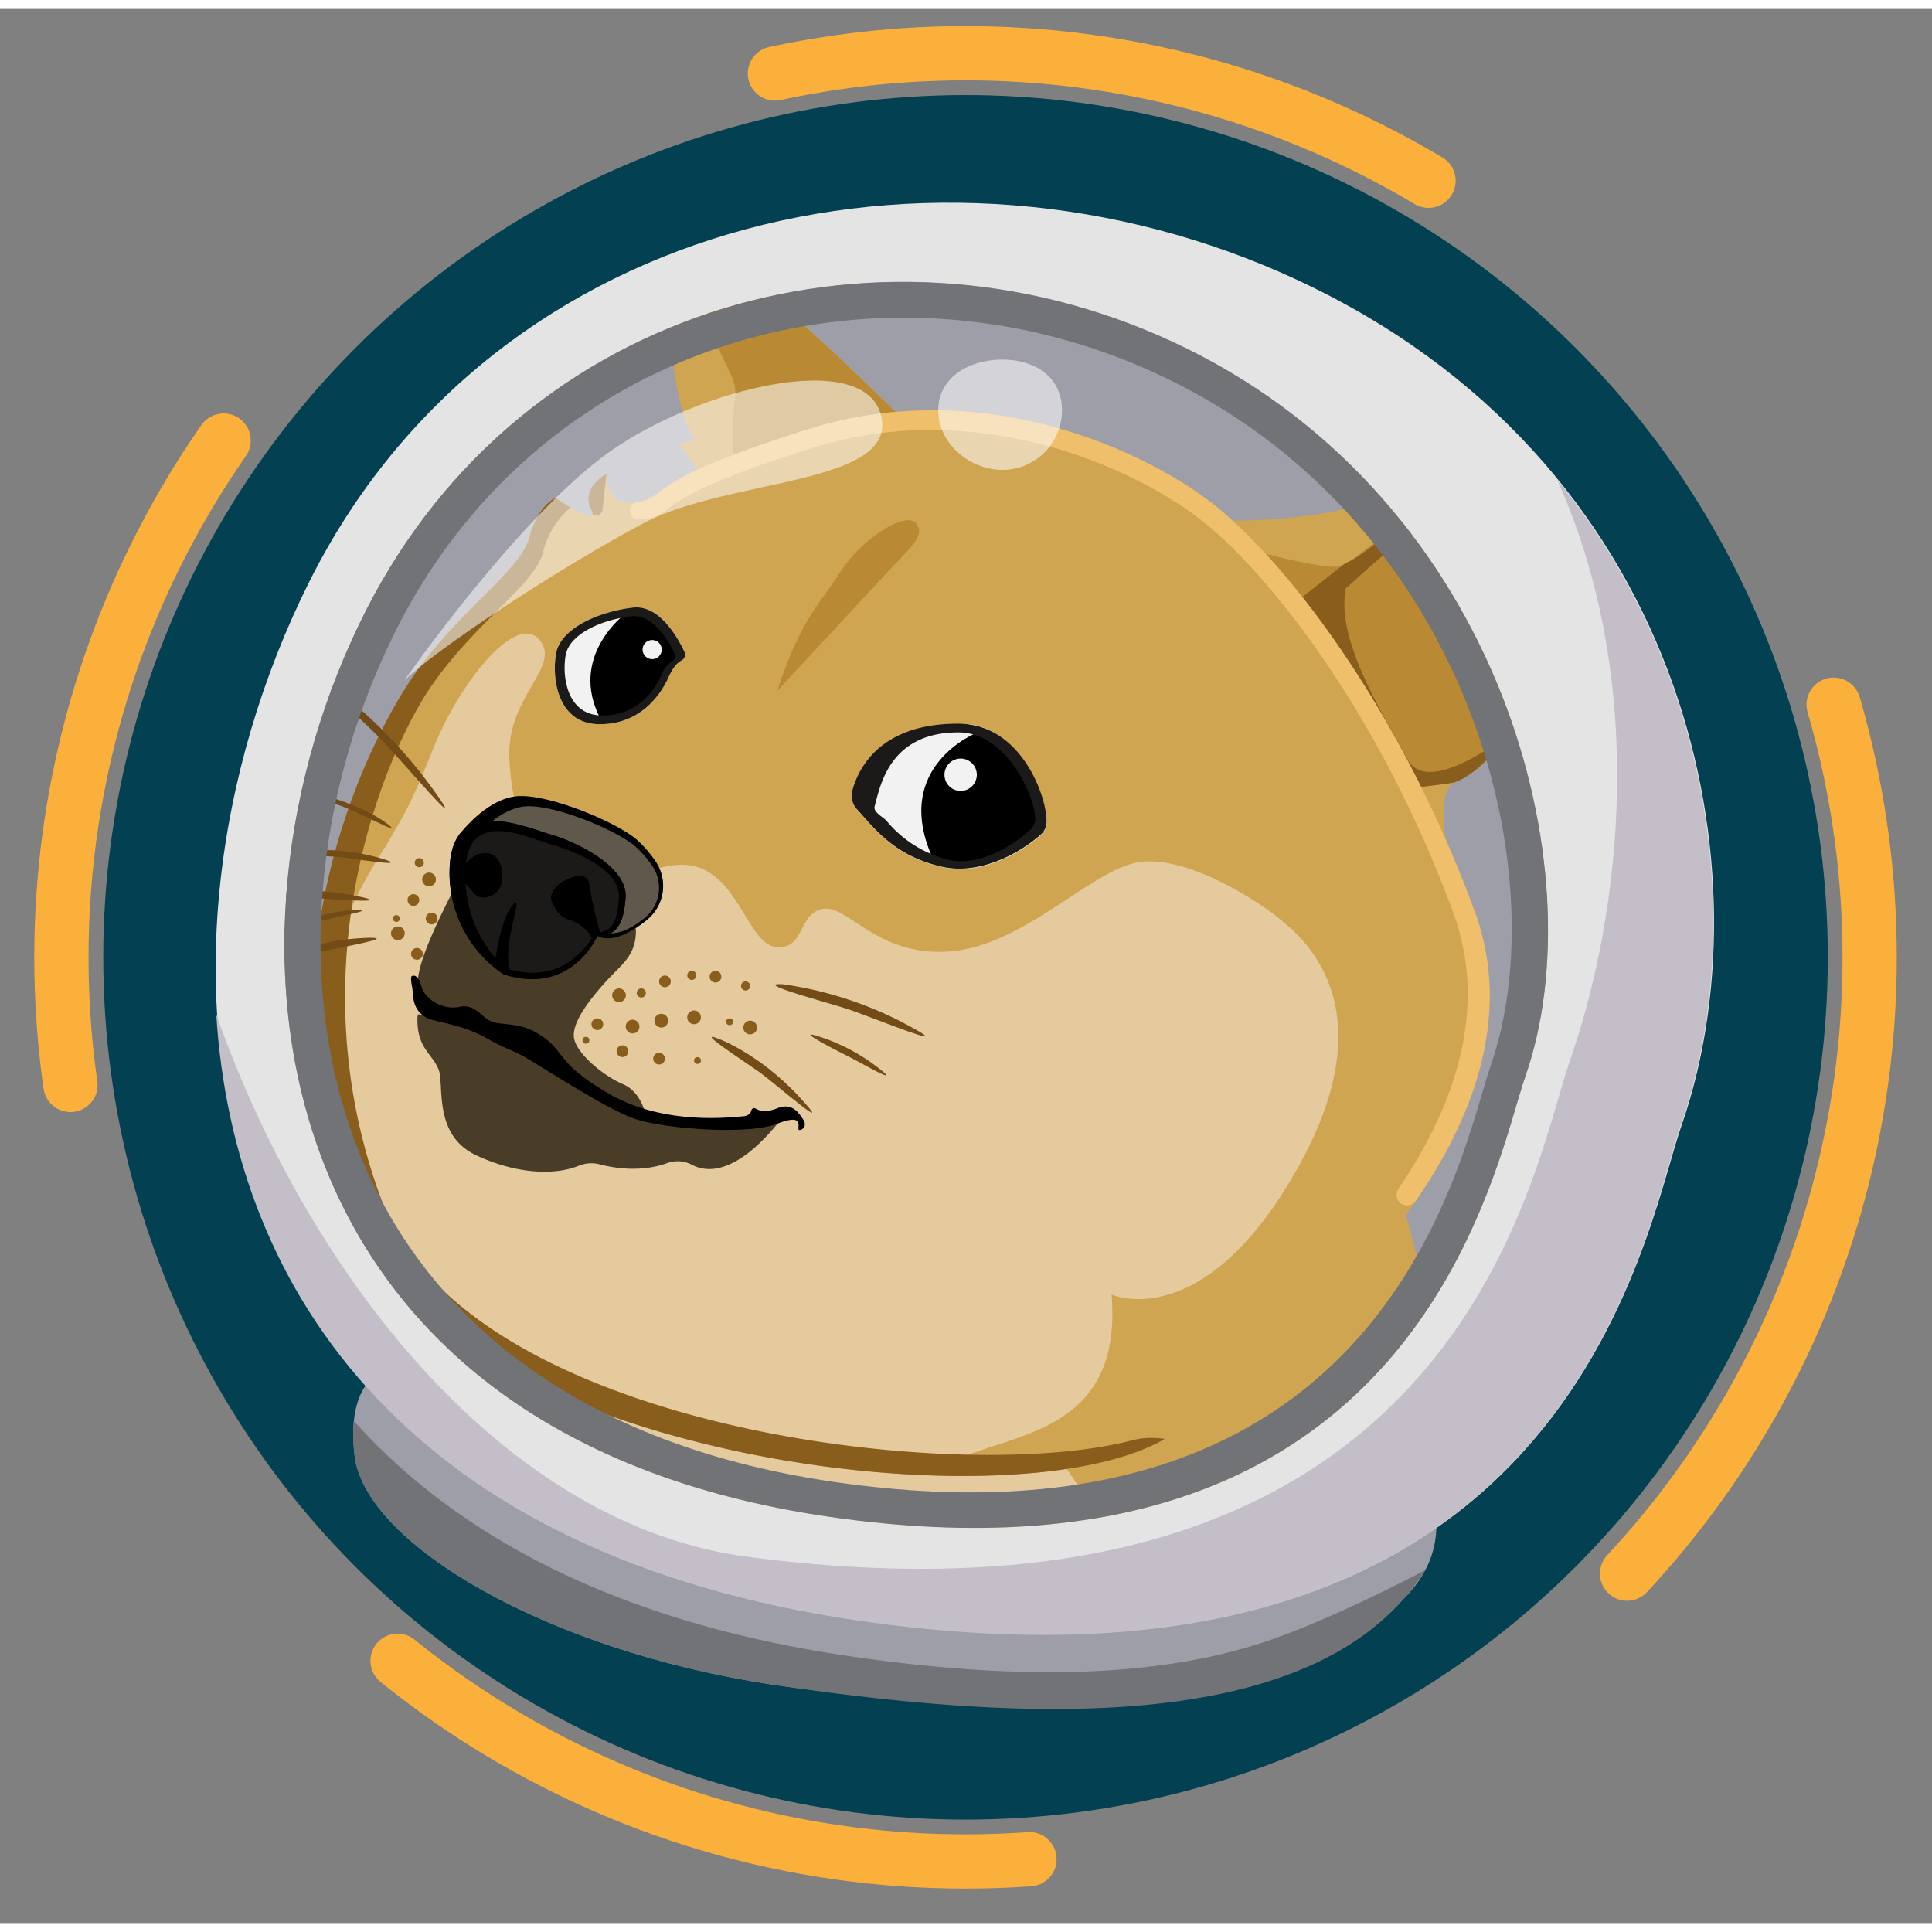  <svg xmlns="http://www.w3.org/2000/svg" class="dogespinner" viewBox="0 0 427.37 423.75">
<rect x="0" y="0" width="427.37" height="423.75" fill="#808080" stroke="none"/>
<style>
  .dogespinner {
    width: 200px;
    height: 200px;
  }

  .spinmeroundroundbaby {
    transform-origin: center;
    animation: rotator 1.8s linear infinite;
  }

  @keyframes rotator {
    0% {
      transform: rotate(0deg);
    }

    100% {
      transform: rotate(360deg);
    }
  }

  .path {
    stroke-dasharray: 150;
    stroke-dashoffset: 0;
    transform-origin: center;
    stroke: #fbb03b;
    animation:
      dash 1.8s ease-in-out infinite;
  }

  #dogehead,
  #suit,
  #helmet,
  #reflection {
    transform-origin: center;
    animation: bobby 8s cubic-bezier(0.785, 0.145, 0.15, 0.86) infinite;
  }

  @keyframes dash {
    50% {
      transform: rotate(135deg);
    }

    100% {
      transform: rotate(360deg);
    }
  }

  @keyframes bobby {
    0% {
      transform: rotate(-7deg);
    }

    40% {
      transform: rotate(10deg);
    }

    100% {
      transform: rotate(-7deg);
    }
  }
</style>
<defs>
  <style>
  .cls-1{fill:#034051;}.cls-2{fill:#fbb03b;}.cls-3{fill:#9e9ea9;}.cls-4{fill:#cfa551;}.cls-5{fill:#e5ca9e;}.cls-6{fill:#ba8934;}.cls-7{fill:#895d1b;}.cls-8{fill:#efbf6c;}.cls-9{fill:#4a3d28;}.cls-10{fill:#61584c;}.cls-11{fill:#1c1a18;}.cls-12{fill:#724b17;}.cls-13{fill:#f2f2f2;}.cls-14{fill:#717377;}.cls-15{fill:#e4e4e4;}.cls-16{fill:#c4bec8;}.cls-17{fill:#fff;opacity:0.55;}</style>
</defs>
<title>dogespinner</title>
<g id="svgbackground" class="spinmeroundroundbaby">
  <circle class="path" fill="none" stroke-width="12" stroke-linecap="round" cx="213.58" cy="209.96" r="200"></circle>
</g>
<g id="actualbg">
  <circle class="cls-1" cx="213.58" cy="209.96" r="190.74" />
</g>
<g id="dogehead">
  <ellipse class="cls-3" cx="211.58" cy="201.45" rx="157.86" ry="155.68" />
  <g id="face">
    <path class="cls-4" d="M95.48,272.07s-10.67,21.79,6.12,52.62S239,365.83,239,365.83s67.74-4.75,73.73-26.35c8.5-30.65,9.61-32.07-5.88-87.71S95.48,272.07,95.48,272.07Z" />
    <path class="cls-5" d="M120,341s-9.26-60,50-48.26S241.92,316,253.7,372.83C255.09,379.51,120,341,120,341Z" />
    <path class="cls-4" d="M269.5,113.26s24.43,1.43,44.71-7.86,35.78-.25,35.67,13.19c-.23,25.22-18.68,49.21-27.85,52.53-5.62,2-.71,21-.71,21l-43.27-21.26Z" />
    <path class="cls-6" d="M350,115.83c-2.18-5.32-5.74-10.55-11.34-10.67-11.48-.25-8.43,3.91-20.4,4.52-5.8.29-18.5,13.07-22.14,13.8s-20.49-3.91-20.49-3.91l25.16,53.58a160.65,160.65,0,0,0,20.85-1.84,2.57,2.57,0,0,1,.41-.19c9.17-3.32,26.14-27.36,27.85-52.53C349.94,117.63,350,116.72,350,115.83Z" />
    <path class="cls-7" d="M311.24,166c-4.8-9.12-15.84-26-13.55-37.53l-16.36,3,19.56,41.65a160.65,160.65,0,0,0,20.85-1.84,2.93,2.93,0,0,1,.4-.19c3.34-1.21,7.71-5.17,12-10.92C334,160.33,316,175.07,311.24,166Z" />
    <path class="cls-7" d="M284.08,133.41l2.32,4.93c14.17-12.1,24.27-22.84,30.14-24.31s9.7-2.27,13-7.41c-2,1-4.33,2-9.7,2.24-5.8.3-18.5,13.07-22.13,13.81l-13.62,10.74Z" />
    <path class="cls-4" d="M202.29,93.4S168.85,60,159.56,55.81s-11.32-2.44-11.77,5.86,2,30.54,6.25,33.72a11,11,0,0,0-3.76,1.22s4.68,5.78,4.4,7S202.29,93.4,202.29,93.4Z" />
    <path class="cls-6" d="M159.56,55.81c-.6-.27-1.17-.51-1.71-.73a3.42,3.42,0,0,0-2.8,1c-2.81,3.67,2.06,15.63,6.35,24.43,2.15,4.42.95,4.53.76,11.48-.13,4.31-.1,7.65-.06,9.57,11.51-1.91,40.19-8.14,40.19-8.14S168.85,60,159.56,55.81Z" />
    <path class="cls-4" d="M122.92,108.33s-3.91,1.47-5.86,8.8-15.15,15.63-25.41,30.29S56.47,211.43,77,266.15,227.48,337,259.24,315.5s84-69.38,66.94-115.8-43.49-79.64-59.61-91.37-50.82-26.87-87.95-15.14S148.33,107.84,141,109.31s-6.84-6.35-6.84-6.35-4.89,2.93-3.42,7.82C130.74,110.78,133.67,115.66,122.92,108.33Z" />
    <path class="cls-8" d="M326.18,199.7c-17.1-46.41-43.49-79.64-59.61-91.37s-50.82-26.87-87.95-15.14S148.33,107.85,141,109.31h-.06a1.9,1.9,0,0,0,.17,3.77,8.52,8.52,0,0,0,2-.17c7.06-1.41.47-4.23,36.23-15.53s69.16,3.3,84.69,14.59,40.94,43.29,57.4,88c7.75,21,.71,42.36-12.1,61.22a2.31,2.31,0,0,0-.09,2.49h0a2.34,2.34,0,0,0,3.95.14C326.78,244.11,334.3,221.74,326.18,199.7Z" />
    <path class="cls-7" d="M134.16,103s-5.76,3-3.42,7.82c.1.2.44,1,.34,1.25h0a1.52,1.52,0,0,0,2.21-1.18C133.62,107.88,134.16,103,134.16,103Z" />
    <path class="cls-5" d="M245.89,284.56s20.19,9.12,41-27.69.32-52.12-4.56-56-21.18-14.33-31.6-11.72-25.08,18.56-41,19.54-22.15-10.42-27.69-9.45-3.91,8.8-10.1,8.47-8.14-14.33-17.26-17.59-20.85,7.11-28.34,5.68S113,178.69,112.66,165.34s11.77-19.87,6.56-25.74-17.54,9.78-23.08,23.46S89.93,177.39,86,184.23s-28.08,38.44-6.59,84.69S200.34,325.27,214,320.06,248.17,312.89,245.89,284.56Z" />
    <path class="cls-7" d="M250.31,316.83c-38.53,10.08-147-2.66-165.79-52.87-19.76-52.7,1.23-100.22,11.12-114.34s22.58-22.11,24.46-29.17a18.94,18.94,0,0,1,5.88-9.8h0l.22-.19c-.93-.52-2-1.25-3.28-2.13,0,0-3.91,1.47-5.86,8.8s-15.15,15.63-25.41,30.29S56.47,211.43,77,266.15C97.19,320,223.35,336.47,257.64,316.5A17.77,17.77,0,0,0,250.31,316.83Z" />
    <path class="cls-6" d="M171.94,151l25.41-27.36c4.24-4.56,7.49-7.16,5.21-9.77s-12.05,3.58-16.61,10.75S177.16,135,171.94,151Z" />
    <path class="cls-9" d="M142.63,244.16s-1-4.56-4.89-6.18-10.1-6.52-10.75-10.1,3.91-9.12,7.17-12.71,6.51-5.53,6.51-11.07-29.64-30-40.71-8.33-6.84,21-6.52,25.27S92,219.73,92.38,225s3.34,6.51,4.64,9.77-1.3,14.33,8.15,18.89c8.35,4,17.1,4.75,22.89,2.39a7.18,7.18,0,0,1,4.55-.31c3.23.85,9.21,1.85,15.08-.3a6.75,6.75,0,0,1,5.45.45c3.16,1.64,9.46,2.23,18.8-9.07C171.94,246.77,151.1,249.38,142.63,244.16Z" />
    <path class="cls-10" d="M101.6,182.84s5.4-7.32,12.06-8.42S136.44,180,141,184.07a27.37,27.37,0,0,1,3.87,4.46,9.67,9.67,0,0,1-1.71,13.11c-3.47,2.81-7.78,5.25-11,3.6C125.69,202,101.6,182.84,101.6,182.84Z" />
    <path d="M144.87,188.53a27.37,27.37,0,0,0-3.87-4.46c-4.56-4.07-20.69-10.75-27.34-9.65s-12.06,8.42-12.06,8.42,24.09,19.14,30.53,22.4c3.25,1.65,7.56-.79,11-3.6A9.67,9.67,0,0,0,144.87,188.53Zm-2.53,12.92c-3.19,2.59-6.84,4.11-9.84,2.59-5.93-3-28.13-19.63-28.13-19.63s5-6.75,11.12-7.76,21,5.14,25.18,8.89a25.33,25.33,0,0,1,3.57,4.11A8.62,8.62,0,0,1,142.34,201.45Z" />
    <path class="cls-11" d="M111.36,213.71a27,27,0,0,1-11.89-23.62c.65-16.12,16.61-9,22.31-7.33s17.1,7.11,16.61,14-2.59,8.34-6.26,8.5C132.13,205.24,126.5,218.59,111.36,213.71Z" />
    <path d="M121.78,182.76c-5.7-1.62-21.66-8.79-22.31,7.33a27,27,0,0,0,11.89,23.62c15.14,4.88,20.77-8.47,20.77-8.47,3.67-.16,5.77-1.63,6.26-8.5S127.48,184.39,121.78,182.76Zm15.13,14c-.39,5.6-1.56,7.21-4.15,7.62a81.81,81.81,0,0,1-2.43-10.72c-.57-4.16-9.91.32-8.22,4,1.22,2.7,2.09,3.51,4.23,4.17a8.17,8.17,0,0,1,4.58,3.87c-1.86,3-7.51,9.93-18.17,6.93-1.7-5.82,3.41-17.31.72-14.3s-3.84,11.83-3.84,11.84A27.45,27.45,0,0,1,103,193.71c.53.56,1.16,1.26,1.82,2.06,1.71,2.06,5.3.57,6-1.74s.32-6.63-2.93-7.08c-2.3-.31-3.79,1.16-4.81,2.19,1.25-11.74,13.45-5.72,18.51-4.27C126.83,186.37,137.36,190.43,136.91,196.78Z" />
    <path d="M91.16,216.51c.35,1.69-.23,4.81,3.1,6.76,1.87,1.09,7.66,1.3,13.51,4.65,3.73,2.13,4.89,2.24,8.15,4s18.24,11.73,24.75,13.84,24.6,3.59,31.27,1,4,1.37,4.89,1.4c.69,0,1.79-.91.81-2.38s-2.44-3.74-5.7-2.44c-2.51,1-3.77.65-4.81.06a.62.62,0,0,0-.91.38c-.14.59-.6,1.26-1.93,1.35-2.44.16-17.31,2.12-29.59-5s-9.44-9.61-15.77-13.35c-4-2.37-7.08-1.79-9.69-2.45s-3.88-4.23-7.64-3.42-7.6-1.81-8.32-4.36-1.51-2.64-2.12-2.48C90.83,214.12,90.9,215.23,91.16,216.51Z" />
    <g id="freckles">
      <circle class="cls-7" cx="154.29" cy="232.78" r="0.76" />
      <circle class="cls-7" cx="87.68" cy="201.37" r="0.76" />
      <circle class="cls-7" cx="129.61" cy="228.3" r="0.76" />
      <circle class="cls-7" cx="161.4" cy="224.21" r="0.76" />
      <circle class="cls-7" cx="141.86" cy="217.84" r="1.01" />
      <circle class="cls-7" cx="92.75" cy="189.02" r="1.01" />
      <circle class="cls-7" cx="164.93" cy="216.29" r="1.01" />
      <circle class="cls-7" cx="153.03" cy="213.95" r="1.01" />
      <circle class="cls-7" cx="132.13" cy="224.75" r="1.3" />
      <circle class="cls-7" cx="137.69" cy="230.72" r="1.3" />
      <circle class="cls-7" cx="145.79" cy="232.37" r="1.3" />
      <circle class="cls-7" cx="158.27" cy="214.23" r="1.3" />
      <circle class="cls-7" cx="147.09" cy="215.28" r="1.3" />
      <circle class="cls-7" cx="91.45" cy="197.28" r="1.3" />
      <circle class="cls-7" cx="95.48" cy="201.37" r="1.3" />
      <circle class="cls-7" cx="92.23" cy="209.19" r="1.3" />
      <circle class="cls-7" cx="136.93" cy="218.35" r="1.52" />
      <circle class="cls-7" cx="88.01" cy="204.64" r="1.52" />
      <circle class="cls-7" cx="94.91" cy="192.73" r="1.52" />
      <circle class="cls-7" cx="153.53" cy="223.23" r="1.52" />
      <circle class="cls-7" cx="139.93" cy="225.27" r="1.52" />
      <circle class="cls-7" cx="165.94" cy="225.48" r="1.52" />
      <circle class="cls-7" cx="146.28" cy="223.97" r="1.52" />
    </g>
    <g id="whiskers_right" data-name="whiskers right">
      <path class="cls-12" d="M158.82,227.92s9,3.22,17.91,12.82-5.06-2.76-8.72-5.37S153.58,225.86,158.82,227.92Z" />
      <path class="cls-12" d="M173.32,215.93a82.38,82.38,0,0,1,26.39,8.46c14.55,7.63-7.15-1.38-12.53-3.09S166.22,215.45,173.32,215.93Z" />
      <path class="cls-12" d="M180.27,227.2A41.9,41.9,0,0,1,193.75,234c6.74,5.11-3.09-.62-5.85-2S176.33,226.11,180.27,227.2Z" />
    </g>
    <g id="whiskers_left" data-name="whiskers left">
      <path class="cls-12" d="M81.93,205.63a51.28,51.28,0,0,0-20.06,4.49c-10.88,4.77,5.44-.59,9.54-1.5S87.35,205.65,81.93,205.63Z" />
      <path class="cls-12" d="M85.36,188.4a46.33,46.33,0,0,0-18-2c-10.33.83,4.71,1,8.38,1.45S89.91,190,85.36,188.4Z" />
      <path class="cls-12" d="M78.67,199.51s-7.09-.34-20.43,6c-11.38,5.43.37,1,8.81-2.47C71.18,201.39,84.44,199.41,78.67,199.51Z" />
      <path class="cls-12" d="M85.64,180.42s-5.38-4.63-19.81-7.81c-12.32-2.71-.32,1,8.46,3.47C78.58,177.29,90.26,183.88,85.64,180.42Z" />
      <path class="cls-12" d="M80.49,196.74a61.84,61.84,0,0,0-20.59-1.21c-11.28,1.27,5,1.05,9.22,1.3S86,198.08,80.49,196.74Z" />
      <path class="cls-12" d="M97.26,174.87A108.27,108.27,0,0,0,74.79,151c-14-10.81,5.38,6.35,10,11.23S102.35,182.42,97.26,174.87Z" />
    </g>
    <g id="eye_left" data-name="eye left">
      <path class="cls-13" d="M150.74,144.29a1.46,1.46,0,0,0,.67-1.91c-1.55-3.28-5.62-10.47-11.4-9.79-7.48.87-16,4.54-17,10.16s.42,15.39,9.25,15.63,13.63-5.89,15.63-10.39C148.88,145.73,149.93,144.73,150.74,144.29Z" />
      <path d="M138.39,133.9s-12.86,9.45-5.53,23.38l6-.83,6.35-5,2.93-5.82,2.12-2.16-2.85-6.19-5.05-3.34Z" />
      <circle class="cls-13" cx="144.26" cy="141.88" r="2.12" />
      <path class="cls-11" d="M151.41,142.38c-1.55-3.28-5.62-10.47-11.4-9.79-7.48.87-16,4.54-17,10.16s.42,15.39,9.25,15.63,13.63-5.89,15.63-10.39c1-2.26,2.05-3.26,2.86-3.7A1.46,1.46,0,0,0,151.41,142.38Zm-2.71,2.08a6.25,6.25,0,0,0-2.43,3.15c-1.7,3.83-5.78,9-13.29,8.84s-8.69-8.52-7.86-13.3,8.1-7.89,14.46-8.63c4.92-.58,8.38,5.53,9.69,8.32A1.23,1.23,0,0,1,148.7,144.46Z" />
    </g>
    <g id="eye_right" data-name="eye right">
      <path class="cls-13" d="M189.6,177.32a4.51,4.51,0,0,1-1-4.24c1.36-5,6.34-13.12,23.6-14.69,12.22-1.11,19.64,16.76,19.37,22a3.85,3.85,0,0,1-1.42,2.62c-4.43,3.94-13.25,8.92-21.69,7C197.84,187.66,193.35,181.41,189.6,177.32Z" />
      <path d="M216.24,160.2s-18.92,7.31-10.09,27.46l5,2.37,6.68-1.32,9.29-5,2.93-2.33-.49-6.29-2.93-5.87-4.24-5.7Z" />
      <circle class="cls-13" cx="212.5" cy="169.57" r="3.58" />
      <path class="cls-11" d="M212.17,158.28c-17.33-.13-22.24,9.75-23.6,14.69a4.52,4.52,0,0,0,1,4.25c3.75,4.09,8.24,10.34,18.83,12.71,8.44,1.89,17.26-3.08,21.69-7a3.83,3.83,0,0,0,1.42-2.61C231.81,175.05,226.18,158.39,212.17,158.28ZM229,179.57a3.32,3.32,0,0,1-1.24,2.31c-3.9,3.47-11.9,8.65-19.11,6.18a25.79,25.79,0,0,1-12.54-8.29c-.93-1-3-1.91-2.63-3.23,1.2-4.36,3.21-16.31,18.47-16.34C222.92,160.17,229.21,175,229,179.57Z" />
    </g>
    <g xmlns="http://www.w3.org/2000/svg" id="blink" style="display:none;">
      <path d="M191.07,173.43c8.26,10.39,31.89,16,39.24,11.71,1.22-.7.76-2.34-.73-2.68-8.5-2-20.68-1.05-36.75-11.56C191.09,169.76,189.82,171.85,191.07,173.43Z" />
      <path d="M123.46,139.8c4.21,9.32,20.23,12.19,27.87,8.45,1.26-.62.91-2.28-.55-2.73-8.34-2.54-16.88,1.36-25.39-8.12C124,135.85,122.63,138,123.46,139.8Z" />
    </g>
  </g>
</g>
<g id="suit">
  <path class="cls-3" d="M190,356.58c-51.31-7.47-86.55-26.63-109.14-51.9-2,3-3.41,7.81-2.37,15.74C81,339.76,121,363.34,170.93,370.84c63.25,9.49,146-.16,146.8-34.67L285,352C261.06,359.7,230.12,362.42,190,356.58Z" />
  <path class="cls-14" d="M170.93,370.84c57.85,8.68,121.46,11,144.35-25.35,0,0-17.28,9.27-32.63,14.89-23.54,8.61-54.73,10-94.48,4.2-51.59-7.46-87-26.62-109.74-51.89l-.2.06a35.84,35.84,0,0,0,.23,7.67C81,339.77,121,363.34,170.93,370.84Z" />
</g>
<g id="helmet">
  <path class="cls-15" d="M290.55,61.83c-79.29-39-181-17.33-222.18,65.13S37.93,334.42,190.15,356.58C347.36,379.46,363.57,271.1,372,247.05,391,192.38,374.87,103.26,290.55,61.83Zm46.88,174.42c-7,20-23.53,116.46-154,97.46C57,315.32,44,205.72,81.07,133c34.79-68.17,115.44-90.16,181.27-57.81C332.34,109.63,353.26,190.87,337.43,236.25Z" />
  <path class="cls-16" d="M344.5,104.39c20,44.62,14.27,95.48,2.7,128.65-8.39,24-24.29,130.2-181.81,109.53-53.88-7.07-97.24-62.32-117.55-120,3.82,61.57,43,119.69,142.15,134.13C347.2,379.55,363.41,271.19,371.8,247.14,385.7,207.26,380.86,149.05,344.5,104.39Z" />
  <path class="cls-14" d="M262.34,75.23C196.51,42.88,115.86,64.87,81.07,133,44,205.72,57,315.32,183.38,333.71c130.52,19,147.09-77.49,154.05-97.46C353.26,190.87,332.34,109.63,262.34,75.23ZM329.7,234.08C323.14,252.9,307.52,343.86,184.49,326,65.36,308.61,53.07,205.3,88,136.79c32.8-64.26,108.82-85,170.88-54.5C324.9,114.72,344.62,191.3,329.7,234.08Z" />
</g>
<g id="reflection">
  <path class="cls-17" d="M89.39,148.78s25.43-36.48,45.46-50.65,56.68-23,60.1-7.82S161.24,104,142.67,113.76,96.23,141.94,89.39,148.78Z" />
  <path class="cls-17" d="M207.54,88.94c0-7.29,6.9-11.2,14.19-11.2s13.19,3.91,13.19,11.2a13.19,13.19,0,0,1-13.19,13.19C214.44,102.13,207.54,96.22,207.54,88.94Z" />
</g>
</svg>